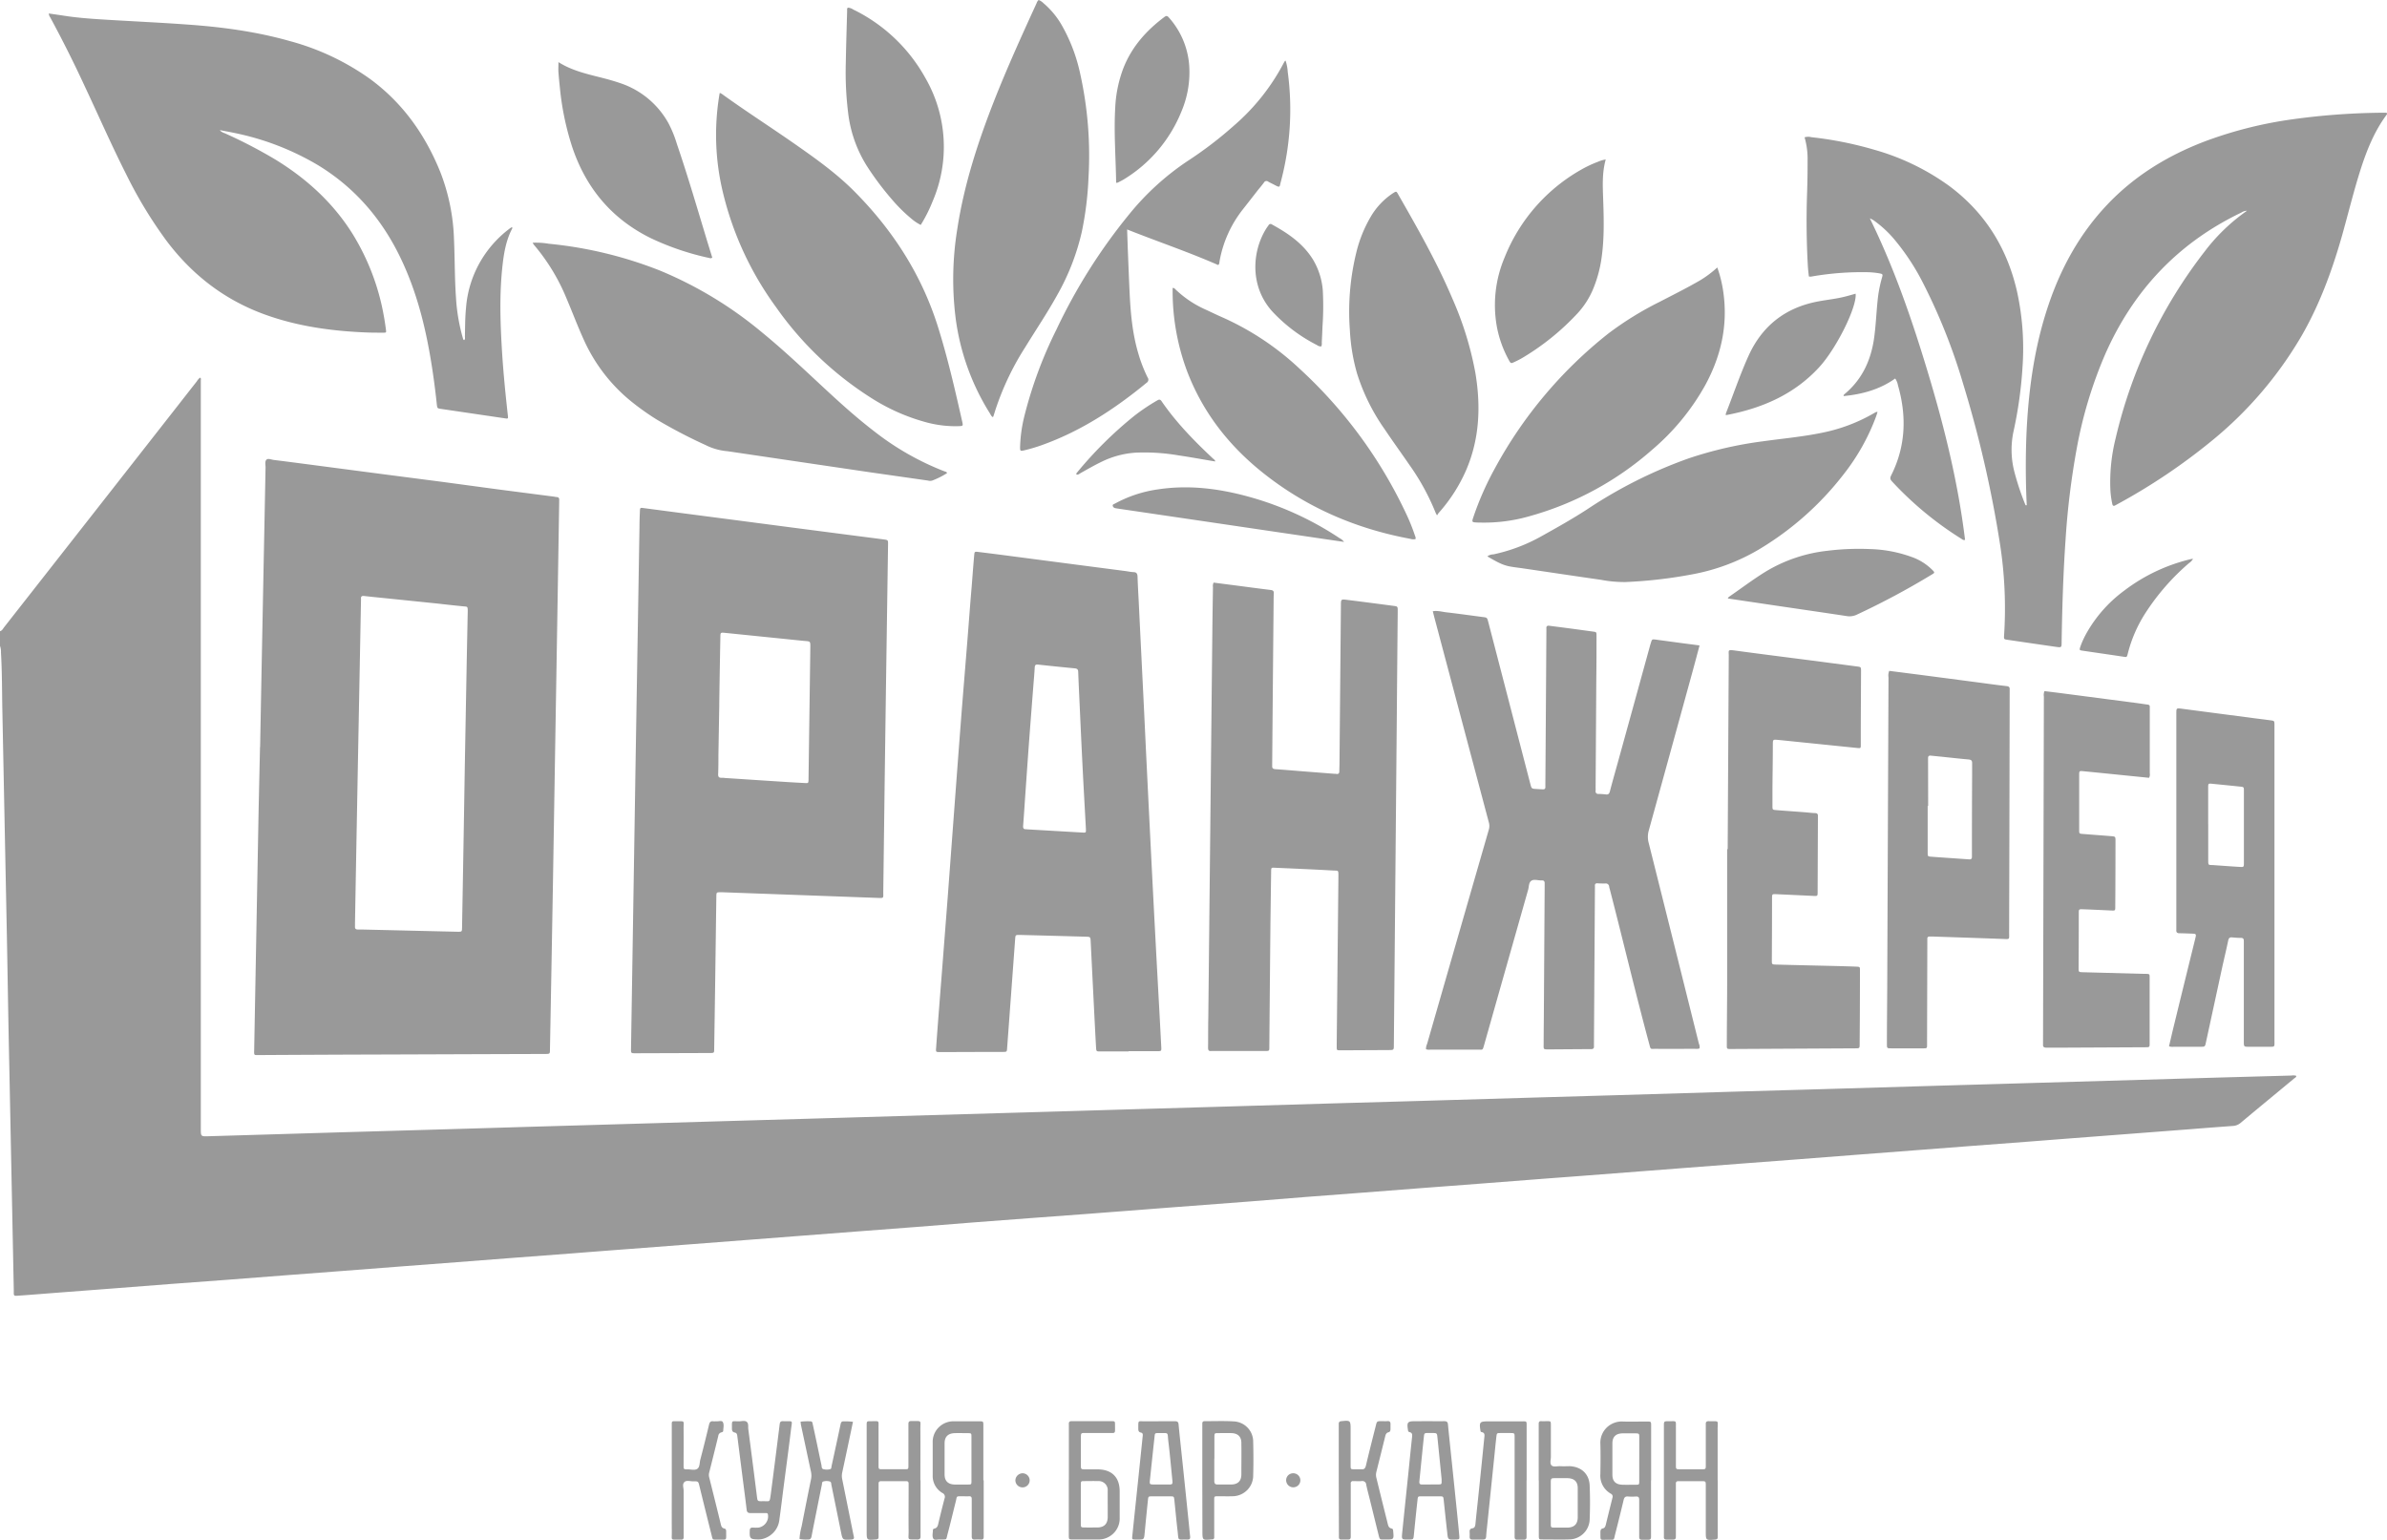 <svg width="155" height="100" fill="none" xmlns="http://www.w3.org/2000/svg"><g opacity=".4" clip-path="url(#clip0)"><path fill-rule="evenodd" clip-rule="evenodd" d="M66.396 95.672a.467.467 0 01.428.279.455.455 0 01-.093.499.465.465 0 01-.797-.305.47.47 0 01.134-.328.482.482 0 01.328-.145zm17.57 0a.464.464 0 01.433.271.453.453 0 01-.086.5.463.463 0 01-.77-.476.452.452 0 01.246-.257.463.463 0 01.178-.038zm15.95.466v-3.684c0-.124.054-.178.18-.165.126.012.236 0 .361 0 .242 0 .247 0 .249.251v2.066c0 .188-.081.422.04.552.121.13.384.043.584.055.201.013.408 0 .61 0 .751.041 1.254.506 1.285 1.25.031.745.029 1.484 0 2.225a1.334 1.334 0 01-.424.918c-.257.24-.598.37-.951.365-.556.015-1.113 0-1.671 0-.25 0-.256 0-.256-.275V96.14l-.008-.002zm.786 1.46v1.363c0 .227.009.236.231.24h.865c.427-.013.646-.23.653-.658v-1.901c0-.429-.226-.638-.659-.652h-.799c-.258 0-.291 0-.293.278V97.6l.002-.001zm-22.63-1.469v-3.685c0-.107.044-.154.153-.154.642 0 1.284-.025 1.925.016.33.025.64.17.867.41.227.24.355.555.358.883.02.75.022 1.505 0 2.255a1.332 1.332 0 01-.404.926 1.36 1.36 0 01-.942.385c-.3.01-.6 0-.902 0-.301 0-.28 0-.282.287v2.384a.122.122 0 01-.085.129.124.124 0 01-.055.005h-.026c-.592.062-.6.053-.6-.536l-.008-3.305zm.779-1.414v1.459c0 .159.05.232.22.228h.902c.412-.016.628-.226.635-.64 0-.686.011-1.374 0-2.061 0-.409-.229-.62-.64-.636-.278-.009-.556 0-.834 0-.278 0-.272 0-.276.264v1.393l-.007-.007zm-29.675 3.542h-.449c-.15 0-.224-.055-.242-.212-.07-.598-.15-1.198-.227-1.794a2881.2 2881.2 0 01-.38-2.991c-.015-.114-.035-.209-.169-.234-.133-.025-.18-.112-.18-.25 0-.593-.044-.471.465-.478.168 0 .37-.07.498.037.129.107.078.318.1.482.19 1.449.376 2.897.557 4.344.04.323.036.332.361.325.5-.01.459.114.542-.464.197-1.513.39-3.025.577-4.535.018-.147.07-.204.22-.197.69.024.592-.121.513.557-.152 1.26-.323 2.518-.486 3.777-.088.68-.168 1.364-.265 2.046-.028.308-.156.6-.365.83a1.46 1.46 0 01-.794.452c-.073.014-.148.02-.223.02-.524-.011-.565-.065-.542-.58 0-.16.076-.197.217-.192.117.009.235.009.352 0a.748.748 0 00.604-.572.728.728 0 00.004-.29c-.022-.086-.087-.08-.148-.08h-.541.001zm6.212-5.93a536.708 536.708 0 01-.698 3.294 1.018 1.018 0 000 .442l.721 3.571.033.155c.034.143-.033.179-.168.191-.558.032-.56.036-.67-.514l-.615-3.02c-.02-.087 0-.208-.112-.242a.767.767 0 00-.411 0c-.105.027-.085.14-.101.216-.101.486-.197.975-.295 1.462-.124.624-.254 1.25-.37 1.87-.03.17-.097.24-.268.225a1.884 1.884 0 01-.517-.04 3.82 3.82 0 01.136-.812c.198-1.02.401-2.037.608-3.051a1.176 1.176 0 000-.502c-.22-1.016-.433-2.03-.65-3.035-.012-.063-.014-.125-.027-.215a3.82 3.82 0 01.636-.023c.14 0 .138.107.158.197.098.445.193.89.287 1.334.092.435.18.87.275 1.305.021.098 0 .239.126.27a.87.87 0 00.444 0c.086-.026.072-.122.086-.192a497.819 497.819 0 00.59-2.732c.022-.116.067-.192.208-.178.2-.007.4.003.6.029l-.006-.006zm31.544 3.816v-3.696c0-.075.041-.145.151-.156.61-.062.62-.057.62.55v2.321c0 .245 0 .249.248.252h.45c.19.018.254-.07.296-.243.205-.864.424-1.728.642-2.589.072-.292.076-.292.379-.294.117 0 .236.01.36 0 .181-.018.224.068.214.221v.286c0 .094-.015.19-.134.216-.119.025-.18.13-.206.252-.19.771-.382 1.541-.575 2.31a.791.791 0 000 .405 478 478 0 00.733 2.96c.035.152.072.286.254.322.094.018.096.091.103.17.049.546.05.546-.5.544h-.097c-.273 0-.277 0-.343-.262-.2-.802-.396-1.607-.594-2.405-.076-.298-.155-.595-.217-.893a.247.247 0 00-.198-.233.253.253 0 00-.11 0c-.18.015-.361 0-.542 0a.137.137 0 00-.119.04.134.134 0 00-.036.118V99.8c0 .121-.05.179-.17.179h-.45c-.11 0-.15-.058-.149-.16v-.222l-.01-3.454zm-43.31-.012V92.43c0-.088.034-.14.13-.138h.065c.707.013.565-.093.572.536.009.773 0 1.546 0 2.32 0 .265 0 .272.263.27.213 0 .46.08.628-.035.168-.114.141-.386.193-.588.199-.757.388-1.517.569-2.28.04-.166.108-.239.278-.218.063.01.132 0 .193 0 .146.017.352-.075.424.052.09.16.032.373.025.563 0 .08-.083.094-.14.11a.266.266 0 00-.181.229c-.193.793-.388 1.584-.59 2.375a.62.62 0 000 .308c.254 1.018.509 2.036.756 3.054.032.134.072.24.224.271.103.022.122.096.122.191 0 .646.062.518-.48.536h-.034c-.39-.01-.345.057-.442-.336a522.768 522.768 0 01-.778-3.144c-.075-.309-.077-.318-.402-.309-.2 0-.451-.09-.587.057-.135.146-.038.366-.038.555v3.02c0 .105-.045.157-.153.155h-.065c-.675 0-.541.077-.55-.521-.01-1.113 0-2.225 0-3.336l-.002.004zm55.505-.004v3.686c0 .12-.054.178-.18.178h-.416c-.137 0-.18-.064-.18-.195v-6.459c0-.268 0-.272-.263-.277h-.641c-.242 0-.251 0-.28.243-.056.482-.1.968-.151 1.451l-.434 4.201c-.027.276-.063.549-.079.822-.009.146-.067.207-.216.203h-.675c-.12 0-.18-.048-.18-.168a3.33 3.33 0 000-.316c-.015-.139.033-.23.18-.25.146-.02.18-.14.195-.273.07-.714.15-1.428.223-2.142.12-1.147.237-2.294.35-3.443.018-.178.065-.346-.18-.392-.063-.013-.065-.068-.072-.124-.08-.52-.035-.57.5-.57h2.086c.465 0 .416-.058.418.397v3.432l-.005-.004zm12.414.004v3.685c0 .123-.06.157-.181.168-.595.05-.595.052-.595-.548v-2.96c0-.283 0-.288-.28-.29h-1.509c-.106 0-.155.052-.153.157v3.462c0 .124-.056.179-.181.179h-.416c-.139 0-.192-.064-.181-.193v-7.185c0-.31 0-.314.318-.312.53 0 .458-.072.462.452v2.382c0 .282 0 .285.276.285h1.38c.28 0 .285 0 .285-.278v-2.639c-.01-.142.035-.21.197-.205.707.016.569-.094.572.536v3.305l.006-.002zm-51.765.002v3.613c.01.154-.043.233-.218.23-.686-.013-.554.065-.557-.52-.01-.965 0-1.929 0-2.893v-.221c0-.106-.047-.157-.154-.157h-1.642c-.107 0-.155.055-.154.158v3.464c0 .125-.06.157-.18.168-.594.05-.594.054-.594-.546v-6.86c0-.273 0-.279.284-.277.575 0 .481-.08.487.488v2.383c0 .241.009.248.252.248h1.444c.238 0 .244 0 .244-.251v-2.7c0-.12.048-.178.171-.178.74.01.6-.092.605.535.009 1.102 0 2.203 0 3.305l.012.01zm9.63-.011v-3.644c-.01-.13.043-.193.18-.188h2.566c.246 0 .253 0 .251.247 0 .618.07.51-.49.52h-1.444c-.277 0-.28 0-.282.287v1.785c0 .288 0 .288.309.29h.8c.903.014 1.405.517 1.41 1.41v1.716a1.35 1.35 0 01-.394 1.022 1.379 1.379 0 01-1.026.406H69.68c-.274 0-.278 0-.278-.289v-3.557l.004-.005zm2.522 1.59v-.892a.578.578 0 00-.167-.467.591.591 0 00-.47-.172c-.288-.01-.577 0-.866 0-.229 0-.238 0-.242.228v2.509c0 .27 0 .271.262.275.262.004.556 0 .832 0 .424-.013.642-.236.653-.66v-.826l-.002.006zm20.793-5.422c.36 0 .707.01 1.059 0 .164 0 .23.054.244.211.043.482.097.968.146 1.452.148 1.409.294 2.82.438 4.231.05.505.103 1.01.148 1.518.024.268.016.27-.24.277-.489.014-.496.014-.541-.465-.081-.692-.152-1.389-.226-2.083-.027-.256-.027-.257-.285-.261H92.31c-.23 0-.24 0-.265.245-.083.746-.159 1.494-.233 2.24-.032.32-.029.322-.36.324-.436 0-.443 0-.4-.441.138-1.368.282-2.737.424-4.107.07-.703.141-1.41.217-2.114.015-.146.022-.277-.168-.318-.076-.016-.09-.073-.1-.14-.077-.506-.028-.567.474-.567l.823-.002zm.162 4.107h.513c.213 0 .218-.016.216-.213v-.126c-.09-.904-.18-1.809-.272-2.712-.03-.284-.035-.284-.334-.288h-.289c-.22 0-.233.018-.256.236-.04.366-.078.734-.114 1.101-.063.599-.119 1.2-.18 1.797-.018.159.034.214.18.209h.541l-.005-.004zm-17.652-4.103h1.06c.156 0 .225.038.24.205.071.76.156 1.518.235 2.277.147 1.4.292 2.8.434 4.2.027.265.052.537.08.792.017.14-.014.22-.18.214-.67-.023-.554.12-.633-.557-.08-.677-.14-1.348-.211-2.021-.025-.223-.03-.229-.255-.232h-1.189c-.242 0-.247 0-.272.25-.073.703-.143 1.41-.21 2.116-.041.444-.038.446-.481.442h-.13c-.204-.01-.215-.017-.194-.225.134-1.293.27-2.588.406-3.885l.268-2.592c.012-.106.032-.216-.12-.25-.151-.034-.166-.134-.164-.263 0-.58-.029-.457.45-.468h.868l-.002-.003zm.171 4.11h.45c.297 0 .3-.012.272-.31-.083-.822-.153-1.645-.254-2.463-.083-.675.077-.557-.652-.567-.22 0-.222 0-.247.233-.061.557-.122 1.115-.18 1.672-.042.376-.078.757-.12 1.135-.03.288-.025.296.282.298h.447l.002.002zm-11.526-.275v3.682c0 .121-.055.178-.18.168a3.421 3.421 0 00-.384 0c-.18.012-.215-.075-.213-.23v-2.413c0-.121-.05-.178-.18-.17-.13.01-.279 0-.418 0-.447 0-.346-.016-.438.338-.18.714-.35 1.439-.542 2.155-.086.34-.021.314-.391.318a.565.565 0 01-.096 0c-.146-.016-.344.073-.424-.054-.1-.157-.032-.37-.032-.559 0-.064.052-.09.104-.101.16-.038.208-.152.242-.295.13-.555.267-1.11.412-1.662a.274.274 0 00-.147-.357 1.277 1.277 0 01-.624-1.147v-2.128a1.324 1.324 0 01.399-.99 1.352 1.352 0 011.003-.386h1.606c.278 0 .282 0 .282.28v3.556l.021-.005zm-.795-1.357v-1.459c0-.239 0-.242-.257-.246-.276 0-.554-.009-.832 0-.43.014-.651.232-.655.652v2.028c0 .425.22.643.65.657.289.01.576 0 .864 0 .224 0 .23 0 .231-.24v-1.392h-.001zm44.129 1.36v3.682c0 .122-.051.179-.172.179h-.417c-.139 0-.18-.063-.18-.193v-2.412c0-.148-.051-.213-.204-.206a3.514 3.514 0 01-.513 0c-.193-.02-.259.068-.297.238-.174.732-.354 1.462-.542 2.189-.112.432-.009.386-.496.384-.523 0-.457.089-.467-.48 0-.129.018-.23.162-.261.114-.023.148-.107.181-.205.144-.596.291-1.19.44-1.786a.208.208 0 00-.108-.264 1.355 1.355 0 01-.526-.542 1.336 1.336 0 01-.151-.736c.011-.656.02-1.315 0-1.965a1.373 1.373 0 01.902-1.356c.183-.068.379-.098.574-.086.512.018 1.025 0 1.539 0 .278 0 .282 0 .282.278v3.557l-.007-.014zm-.764-1.346v-1.428c0-.273 0-.275-.29-.278-.291-.004-.542 0-.802 0-.436.014-.651.225-.653.651v2.03c0 .429.213.641.646.656.289.01.578 0 .866 0 .224 0 .23 0 .231-.238v-1.394l.002.002zm-36.55-63.969a.141.141 0 01.046-.136 25.667 25.667 0 013.712-3.676c.471-.366.967-.7 1.485-.998.115-.068.193-.091.287.046.949 1.384 2.115 2.575 3.336 3.721.058.054.143.095.148.193-.792-.13-1.58-.278-2.37-.393-.928-.16-1.87-.22-2.81-.178a5.902 5.902 0 00-2.155.57c-.471.224-.924.487-1.38.74-.09.049-.167.14-.298.11v.001zm72.51 5.47a.792.792 0 01-.262.28 14.956 14.956 0 00-2.772 3.154 8.843 8.843 0 00-1.203 2.72c-.06.253-.072.239-.298.203-.886-.134-1.777-.26-2.665-.393-.181-.025-.181-.048-.127-.232.098-.28.219-.553.361-.814a8.757 8.757 0 012.48-2.837 11.535 11.535 0 014.331-2.057c.041-.01.083-.013.159-.023h-.004zm-55.12-1.094l-4.483-.659-4.535-.67-4.566-.672-1.048-.154c-.074-.012-.146-.021-.22-.036a.207.207 0 01-.18-.16c-.013-.09.088-.107.147-.14.861-.47 1.8-.781 2.774-.92 1.994-.306 3.946-.063 5.87.463a20.448 20.448 0 015.946 2.707.747.747 0 01.29.252l.004-.01zm-1.484-12.7a.387.387 0 01-.28-.082 10.448 10.448 0 01-2.81-2.084c-1.57-1.624-1.452-3.981-.463-5.524.041-.06.086-.12.126-.178a.14.14 0 01.097-.077.145.145 0 01.121.028c1.05.574 2.022 1.238 2.664 2.277.37.617.59 1.312.64 2.028a18.77 18.77 0 01-.023 2.348c-.01.34-.029.677-.045 1.014a.578.578 0 01-.022.241l-.005.01zm26.262 4.467a.437.437 0 01.011-.125c.492-1.25.916-2.508 1.465-3.726.881-1.94 2.378-3.13 4.511-3.533.578-.11 1.164-.165 1.736-.31.239-.058.471-.128.708-.194.095.855-1.244 3.56-2.377 4.787-1.624 1.762-3.705 2.659-6.045 3.101h-.009zM72.477 11.873c-.025-1.657-.155-3.287-.058-4.917a8.273 8.273 0 01.52-2.51c.541-1.391 1.487-2.459 2.673-3.344.122-.093.19-.077.287.034a5.243 5.243 0 011.319 3.074 6.507 6.507 0 01-.495 3.014 9.167 9.167 0 01-3.697 4.394c-.134.084-.278.155-.42.229a.422.422 0 01-.129.026zm39.713 26.991c.042-.057.054-.09.076-.103.79-.545 1.554-1.125 2.371-1.63a9.816 9.816 0 013.999-1.361 16.688 16.688 0 012.785-.114 8.583 8.583 0 012.697.507 3.57 3.57 0 011.347.837c.18.179.18.193-.033.316a50.207 50.207 0 01-4.872 2.605 1.094 1.094 0 01-.648.086c-1.521-.23-3.044-.45-4.566-.675l-3.149-.468h-.007zM55.04.498a.655.655 0 01.36.118 10.715 10.715 0 014.681 4.433 8.953 8.953 0 01.471 8.045 9.601 9.601 0 01-.763 1.513 2.93 2.93 0 01-.62-.416 10.142 10.142 0 01-1.248-1.236 19.199 19.199 0 01-1.624-2.164 8.292 8.292 0 01-1.229-3.512 21.566 21.566 0 01-.146-3.201c.02-1.134.056-2.266.087-3.392 0-.061-.018-.127.038-.179l-.008-.009zm49.228 9.858c-.243.874-.195 1.732-.166 2.587.043 1.239.076 2.478-.092 3.714a8.252 8.252 0 01-.525 2.024 5.38 5.38 0 01-1.023 1.64 16.159 16.159 0 01-3.534 2.877c-.183.11-.372.21-.566.299-.255.121-.26.117-.392-.125a7.304 7.304 0 01-.769-2.143 7.918 7.918 0 01.504-4.517 11.386 11.386 0 014.961-5.69c.352-.202.72-.375 1.1-.518a1.99 1.99 0 01.502-.148zM36.261 4.033c.993.627 2.093.818 3.163 1.107.29.079.576.165.858.261a5.594 5.594 0 013.122 2.596c.222.423.404.866.54 1.323.723 2.116 1.347 4.26 1.995 6.397l.312 1.013a.182.182 0 01-.18.026 17.323 17.323 0 01-3.79-1.28c-2.58-1.262-4.257-3.297-5.145-5.993a17.996 17.996 0 01-.776-3.75 33.068 33.068 0 01-.097-1.04c-.015-.2 0-.4 0-.654l-.002-.006zm39.883 14.67a.152.152 0 01.15.055 6.838 6.838 0 002.005 1.352c.386.178.77.367 1.16.535a18.016 18.016 0 014.925 3.294 30.16 30.16 0 016.992 9.565c.195.424.366.859.513 1.302a.305.305 0 01.03.2.585.585 0 01-.332-.013c-3.567-.66-6.8-2.062-9.627-4.328-2.212-1.774-3.892-3.947-4.894-6.606a14.904 14.904 0 01-.922-5.197v-.16zm17.172 14.773c-.056-.108-.08-.142-.094-.179a15.092 15.092 0 00-1.712-3.123c-.53-.771-1.083-1.532-1.6-2.305a13.072 13.072 0 01-1.787-3.606 12.355 12.355 0 01-.468-2.814c-.13-1.715.016-3.439.431-5.109a8.528 8.528 0 01.903-2.231c.36-.63.864-1.167 1.472-1.568.203-.127.212-.127.318.06 1.278 2.23 2.55 4.464 3.551 6.834a21.574 21.574 0 011.475 4.787c.36 2.163.274 4.285-.609 6.327a10.42 10.42 0 01-1.766 2.75c-.036.04-.062.087-.123.178l.01-.001zm39.448 11.405c.374.047.756.091 1.135.141l4.771.623c.266.034.529.077.794.111.089.013.136.052.132.141v4.323a.42.42 0 01-.049.29c-.671-.069-1.351-.135-2.031-.205-.746-.075-1.489-.151-2.235-.223-.263-.025-.268-.016-.27.245v3.558c0 .254 0 .254.269.273.597.048 1.196.091 1.792.14.294.023.299.026.297.325 0 1.417-.004 2.836-.014 4.256 0 .26 0 .26-.269.248-.61-.027-1.22-.059-1.83-.08-.263-.01-.269 0-.27.255 0 1.19-.004 2.377-.011 3.559 0 .264 0 .268.292.275l3.916.105h.162c.239.009.242.009.242.255v4.257c0 .253 0 .255-.308.255l-5.459.027h-.931c-.159 0-.242-.048-.224-.218v-.287l.054-22.303a.617.617 0 01.045-.357v.011zm8.077 23.082c.109-.458.213-.92.327-1.381.456-1.87.915-3.741 1.377-5.612.081-.33.079-.33-.255-.343-.256-.009-.514-.021-.77-.023-.15 0-.215-.068-.2-.216V46.347c0-.373 0-.368.375-.32l4.769.625c.331.041.659.082.986.127.236.032.236.034.243.282v20.49c0 .477.047.421-.429.425h-1.22c-.341 0-.341 0-.341-.357v-6.515c0-.129-.036-.195-.181-.198-.191 0-.384-.013-.577-.033-.162-.017-.224.052-.256.202-.112.536-.238 1.072-.361 1.607l-1.083 5c-.063.294-.063.294-.361.294h-1.734a.661.661 0 01-.309-.032v.02zm2.55-14.444v2.285c0 .418 0 .358.332.375.565.041 1.13.083 1.695.116.285.018.29.013.29-.26v-4.666c0-.262 0-.264-.263-.29-.596-.063-1.191-.12-1.787-.18-.261-.026-.269-.024-.27.242v2.38l.003-.002zM73.19 14.885c.018.536.032.995.05 1.457.036.88.069 1.759.11 2.636.065 1.344.18 2.678.569 3.983.153.53.353 1.045.595 1.54a.24.24 0 01-.061.358c-2.07 1.703-4.291 3.158-6.845 4.062-.362.128-.732.236-1.106.325-.242.057-.263.045-.263-.198a9.378 9.378 0 01.294-2.088A27.559 27.559 0 0168.6 21.4a36.245 36.245 0 014.755-7.522 17.089 17.089 0 013.743-3.409 25.325 25.325 0 003.067-2.346 13.842 13.842 0 003.205-4.055c.02-.035.041-.071.065-.107l.043-.023c.08.235.128.48.141.728.323 2.387.17 4.814-.45 7.142-.09.338-.028.405-.423.191-.132-.071-.27-.13-.397-.205a.181.181 0 00-.27.055 7.624 7.624 0 01-.362.452c-.34.436-.678.871-1.021 1.307a7.561 7.561 0 00-1.505 3.362c-.015.084 0 .179-.092.24-1.918-.843-3.909-1.515-5.912-2.31l.002-.014zm38.322 2.484c.19.533.324 1.085.398 1.646.295 2.143-.162 4.125-1.183 6.003a15.168 15.168 0 01-3.447 4.19 20.208 20.208 0 01-7.92 4.302 10.673 10.673 0 01-3.326.423h-.065c-.408-.015-.408-.015-.285-.384a19.56 19.56 0 011.388-3.137 28.403 28.403 0 017.36-8.749 20.979 20.979 0 013.314-2.05c.902-.468 1.804-.914 2.683-1.428a6.95 6.95 0 001.083-.816zM96.581 36.132a.641.641 0 01.39-.13 11.092 11.092 0 003.105-1.17c1.014-.566 2.03-1.133 3.005-1.769a29.869 29.869 0 016.565-3.294 25.224 25.224 0 014.834-1.112c1.281-.179 2.574-.293 3.842-.556a11.031 11.031 0 003.371-1.273 1.6 1.6 0 01.141-.076.295.295 0 01.085 0c-.033.103-.062.2-.096.296a13.853 13.853 0 01-2.093 3.735 19.733 19.733 0 01-5.562 4.926 13.222 13.222 0 01-4.27 1.586 30.16 30.16 0 01-4.363.503 8.129 8.129 0 01-1.561-.143c-1.684-.242-3.366-.494-5.053-.742-.307-.045-.617-.077-.92-.136-.52-.104-.958-.384-1.42-.645zm26.096 7.433l2.03.26 3.658.48c.647.085 1.295.178 1.941.251.13.016.199.06.192.193v.191c-.009 5.2-.02 10.4-.035 15.601 0 .495.071.45-.436.432-1.52-.057-3.038-.105-4.557-.157h-.162c-.105 0-.159.041-.157.148v.256l-.017 6.354v.16c0 .37.031.344-.346.344h-1.96c-.298 0-.301 0-.301-.293 0-1.209.014-2.416.02-3.623l.083-20.175a.763.763 0 01.048-.42l-.001-.002zm2.528 8.776h-.031v3.015c0 .258 0 .261.26.28.541.042 1.083.076 1.633.115l.8.055c.117.01.18-.032.18-.159v-.189c0-1.716.004-3.431.013-5.145v-.761c0-.164-.064-.216-.224-.232-.585-.052-1.17-.118-1.754-.179l-.702-.07c-.123-.014-.181.033-.181.158v.126l.006 2.986zM67.445 0a.839.839 0 01.311.205 5.38 5.38 0 011.227 1.497c.539.965.93 2.005 1.159 3.085.49 2.206.671 4.467.541 6.722a21.425 21.425 0 01-.438 3.559 15.116 15.116 0 01-1.603 4.106c-.638 1.152-1.375 2.244-2.064 3.367a17.914 17.914 0 00-1.927 4.037c-.05.152-.094.306-.145.456 0 .02-.023.032-.036.051-.103-.051-.139-.159-.193-.244a15.34 15.34 0 01-2.23-6.239 20.304 20.304 0 01.11-5.699c.453-2.98 1.39-5.822 2.499-8.616.82-2.059 1.738-4.077 2.66-6.09a.43.43 0 01.13-.197zm44.742 55.144l.07-12.582c0-.322-.078-.38.361-.322 1.705.232 3.414.445 5.121.666.944.122 1.886.248 2.832.372.272.035.276.032.276.309l-.017 3.59v1.175c0 .24 0 .243-.229.221l-4.405-.45c-.243-.024-.489-.051-.734-.073-.339-.032-.339-.03-.343.297 0 .944-.018 1.885-.025 2.828v1.144c0 .265 0 .27.263.29.628.05 1.263.094 1.888.142.202.017.404.045.608.05.159 0 .206.077.193.218v.127l-.018 4.67v.095c0 .282 0 .282-.285.268-.801-.037-1.603-.077-2.406-.112-.263-.013-.269 0-.27.257 0 1.344-.005 2.689-.013 4.035 0 .266 0 .273.294.28 1.294.034 2.59.063 3.884.093.438.013.877.023 1.315.041.222.01.231.016.229.243 0 1.599-.006 3.198-.02 4.798 0 .257-.009.262-.272.264l-8.094.043c-.258 0-.261 0-.259-.268 0-1.293.019-2.585.021-3.876v-8.833h.035zM34.594 15.762c.352-.014.706.008 1.053.068 2.473.24 4.9.827 7.206 1.74a25.624 25.624 0 016.627 4.014c1.371 1.122 2.656 2.336 3.952 3.54 1.093 1.015 2.196 2.017 3.385 2.924a17.788 17.788 0 004.522 2.564c.058.023.132.021.157.112a5.078 5.078 0 01-.96.482.495.495 0 01-.283 0l-3.746-.535-4.571-.675-4.539-.672c-.085-.012-.17-.025-.254-.032a3.82 3.82 0 01-1.312-.384 32.861 32.861 0 01-3.178-1.658 16.601 16.601 0 01-1.767-1.266 10.902 10.902 0 01-2.98-3.928c-.396-.87-.73-1.762-1.104-2.64a12.937 12.937 0 00-2.138-3.525.897.897 0 01-.07-.12v-.009zm12.144-9.736c.07.04.11.057.145.08 1.624 1.173 3.318 2.25 4.957 3.405 1.274.893 2.54 1.812 3.638 2.918 2.485 2.5 4.347 5.381 5.414 8.748.647 2.054 1.126 4.148 1.6 6.25.047.214.033.235-.196.246a7.254 7.254 0 01-2.191-.26 12.88 12.88 0 01-3.555-1.585 21.806 21.806 0 01-6.172-5.902 20.827 20.827 0 01-3.443-7.462 15.913 15.913 0 01-.227-6.276c0-.039.016-.082.032-.157l-.002-.005zm32.068 31.808l1.322.17c.793.103 1.588.212 2.384.308.15.02.21.07.202.218-.01.179-.012.357-.012.536-.033 3.506-.064 7.012-.092 10.518v.157c-.013.155.068.198.21.209.513.034 1.024.079 1.537.12l2.271.178c.055 0 .107 0 .161.013.126.014.18-.047.18-.165 0-.17.01-.339.011-.507l.092-10.264c0-.413 0-.42.406-.37 1.007.126 2.015.257 3.023.391.262.034.262.04.26.357-.022 2.403-.043 4.808-.063 7.213l-.121 13.534-.067 7.405c0 .332 0 .334-.327.335l-3.02.016h-.127c-.236-.002-.236-.002-.236-.23v-.254l.11-10.771c0-.477.022-.4-.38-.422-1.251-.07-2.504-.125-3.754-.178-.23-.01-.231-.01-.235.253-.016 1.111-.03 2.223-.045 3.336-.025 2.658-.05 5.316-.072 7.974 0 .357.02.335-.327.337h-3.34a.565.565 0 00-.096 0c-.18.023-.216-.063-.215-.22.01-.648 0-1.294.015-1.94l.262-25.036c.01-.977.025-1.95.041-2.925a.518.518 0 01.043-.3l-.001.004zm31.549 4.103c-.162.603-.312 1.175-.469 1.744-.939 3.421-1.881 6.842-2.826 10.263-.073.262-.073.54 0 .802 1.09 4.346 2.176 8.69 3.259 13.034a.502.502 0 01.04.305.682.682 0 01-.287.025c-.856 0-1.713.009-2.57 0-.338 0-.309.064-.404-.298-.903-3.346-1.698-6.714-2.566-10.067a1.363 1.363 0 01-.04-.153.211.211 0 00-.02-.093.217.217 0 00-.236-.125c-.181 0-.343 0-.513-.014-.106 0-.16.039-.157.148.004.109 0 .178 0 .255l-.063 10.042v.126c.018.161-.07.206-.211.198h-.163l-2.472.017c-.482 0-.42.025-.42-.4 0-.573.009-1.145.012-1.718l.053-8.422v-.221c.009-.143-.04-.222-.199-.213-.224.013-.48-.096-.66.02-.18.116-.154.378-.211.578-.954 3.362-1.908 6.724-2.86 10.088-.105.371-.084.302-.407.304h-3.084a.569.569 0 01-.283-.027.721.721 0 01.069-.338c1.335-4.642 2.672-9.284 4.011-13.926a.83.83 0 000-.464 74770.35 74770.35 0 01-3.55-13.357c-.028-.111-.055-.223-.09-.357.318-.052.608.04.903.073.775.089 1.55.2 2.324.3.298.037.301.035.377.328l2.73 10.515c.082.309.082.309.404.328.14.011.278.015.417.023.109 0 .157-.042.156-.148-.002-.105 0-.17 0-.255.024-3.303.046-6.608.066-9.915v-.125c-.018-.166.067-.201.211-.178.361.048.702.09 1.051.136.584.076 1.167.157 1.75.237.238.03.242.032.242.27 0 .908 0 1.82-.013 2.731l-.045 7.183c.003.053.003.106 0 .16a.165.165 0 00.037.147.169.169 0 00.144.054c.16.002.32.012.48.032.164.023.223-.043.265-.193.157-.605.328-1.205.496-1.808a6760.29 6760.29 0 002.137-7.748l.029-.09c.074-.242.074-.245.334-.213l1.653.223 1.165.152.004.025zM73.284 68.28H71.46c-.265 0-.27 0-.287-.256-.038-.666-.072-1.334-.106-2l-.244-4.886c-.013-.3-.02-.302-.337-.311-1.422-.038-2.846-.078-4.268-.114-.28 0-.278 0-.3.276l-.52 7.067c-.018.25-.018.254-.283.254-1.359 0-2.721.009-4.08.01-.26 0-.269 0-.249-.264.067-.95.14-1.901.215-2.856.075-.984.155-1.964.23-2.946l.304-3.928.276-3.707.36-4.82c.092-1.226.186-2.45.28-3.675.12-1.49.242-2.977.361-4.464.096-1.194.181-2.385.284-3.57.052-.676.103-1.352.162-2.027.022-.24.033-.25.27-.22.734.09 1.466.183 2.197.28l3.69.483 3.63.473c.19.023.38.068.572.075.19.007.241.112.249.283.016.497.043.993.07 1.491.102 2.095.205 4.19.309 6.283.074 1.504.142 3.005.216 4.507.097 1.989.196 3.978.296 5.967a2056.077 2056.077 0 00.516 9.775c.046.847.09 1.692.134 2.537.014.261 0 .265-.258.266h-1.863l-.003.016zm-2.77-14.447c-.074-1.364-.152-2.728-.22-4.088-.078-1.555-.147-3.109-.219-4.664-.022-.475-.043-.952-.061-1.428 0-.145-.038-.234-.213-.25a177.84 177.84 0 01-2.391-.245c-.152-.016-.211.027-.22.179-.02.38-.055.76-.085 1.139-.1 1.287-.2 2.574-.296 3.86-.081 1.109-.157 2.218-.235 3.326-.045.654-.086 1.309-.137 1.964-.01.143.02.229.18.224.042 0 .085.008.129.01l3.555.206c.218.01.225 0 .21-.236l.003.003zM3.167.875c.345.05.682.098 1.018.15.75.116 1.508.178 2.266.227 1.892.121 3.79.203 5.672.339 2.256.157 4.492.453 6.677 1.071a16.174 16.174 0 015.244 2.475c2.122 1.564 3.566 3.612 4.546 6.03.547 1.405.849 2.893.891 4.399.056 1.25.04 2.52.13 3.78.051.877.199 1.746.44 2.592.017.05.013.107.084.15.088-.064.052-.166.054-.247.014-.612.01-1.226.072-1.84a7.086 7.086 0 01.86-2.889 7.165 7.165 0 011.988-2.28c.043-.032.088-.056.131-.084a.08.08 0 01.018.095c-.386.737-.529 1.539-.622 2.351-.219 1.914-.15 3.828-.03 5.744.087 1.351.223 2.701.372 4.047.024.21.019.213-.202.179l-4.15-.612c-.224-.034-.233-.034-.264-.317a48.95 48.95 0 00-.277-2.172c-.361-2.405-.903-4.762-1.926-6.994-1.209-2.655-3-4.82-5.525-6.353a17.421 17.421 0 00-5.414-2.083c-.303-.066-.608-.116-.913-.179l-.026.014a.709.709 0 00.302.179 31.654 31.654 0 013.291 1.709c2.043 1.25 3.766 2.822 5.035 4.856a15.163 15.163 0 012.012 5.289c.056.301.101.607.14.91.023.193.023.193-.194.193-.374 0-.749 0-1.123-.016-2.224-.093-4.41-.395-6.514-1.152-2.644-.951-4.76-2.59-6.433-4.82a28.35 28.35 0 01-2.57-4.234c-.978-1.93-1.844-3.913-2.766-5.87a78.894 78.894 0 00-2.198-4.38.511.511 0 01-.096-.257zm38.085 49.814l.273-16.487c0-.339.014-.676.027-1.016.01-.21.02-.221.226-.194l2.035.268c1.219.16 2.438.32 3.658.478l3.658.479 3.66.476c.868.114 1.737.223 2.607.338.27.037.273.043.27.32l-.142 9.723-.077 5.622-.092 7.244c0 .386.06.386-.38.368l-4.556-.166-5.49-.2h-.126c-.28 0-.281 0-.287.276-.028 1.964-.052 3.92-.08 5.88-.019 1.334-.039 2.668-.06 4.001 0 .279 0 .28-.282.282l-4.816.016c-.305 0-.307 0-.303-.292a728594.438 728594.438 0 00.278-17.414v-.002zm5.454-4.938l-.056 3.303c0 .414 0 .826-.018 1.239 0 .148.052.216.202.216.087 0 .171 0 .256.014 1.175.075 2.346.155 3.523.229.556.038 1.11.07 1.665.098.212.012.212 0 .224-.204v-.094l.117-8.545c0-.358 0-.358-.36-.384-.554-.052-1.108-.113-1.66-.168l-3.512-.357c-.304-.029-.307-.022-.31.266a912.17 912.17 0 00-.073 4.381l.002.006zm99.192-32.064a.679.679 0 00-.361.12c-4.104 1.964-7.013 5.067-8.832 9.188a28.161 28.161 0 00-1.858 6.163 50.643 50.643 0 00-.722 5.925c-.152 2.2-.217 4.399-.253 6.606 0 .357 0 .367-.361.318a778.66 778.66 0 01-3.143-.458c-.251-.035-.248-.039-.231-.309a27.265 27.265 0 00-.273-5.952 75.122 75.122 0 00-2.396-10.393 37.959 37.959 0 00-2.626-6.576 14.914 14.914 0 00-1.844-2.785 7.19 7.19 0 00-1.263-1.175 1.412 1.412 0 00-.316-.179c1.615 3.289 2.791 6.737 3.836 10.229 1.045 3.492 1.906 7.028 2.346 10.648-.115.04-.169-.026-.229-.062a21.985 21.985 0 01-4.481-3.696c-.108-.118-.198-.203-.099-.405.958-1.895 1.029-3.86.453-5.87a1.144 1.144 0 00-.18-.445c-.998.714-2.142 1.024-3.348 1.142-.016-.098.067-.126.119-.178 1.07-.918 1.624-2.096 1.841-3.466.126-.828.155-1.666.24-2.5a8.371 8.371 0 01.289-1.544c.066-.223.056-.24-.19-.286a5.239 5.239 0 00-.767-.071 19.068 19.068 0 00-3.578.275.403.403 0 01-.213 0c-.022-.221-.053-.45-.065-.68a51.94 51.94 0 01-.051-4.703 54.18 54.18 0 00.033-2.095 5.016 5.016 0 00-.195-1.555.81.81 0 01.442-.009 23.68 23.68 0 014.114.824 15.41 15.41 0 014.82 2.33c2.355 1.747 3.79 4.074 4.427 6.9a17.25 17.25 0 01.352 4.834 27.122 27.122 0 01-.599 4.272 5.708 5.708 0 00.079 2.612c.187.707.419 1.401.695 2.079.011.028.023.059.069.055.045-.004.025-.066.023-.105a52.436 52.436 0 01-.018-4.416c.123-2.92.512-5.799 1.465-8.582.821-2.397 2.029-4.571 3.79-6.428 1.761-1.857 3.876-3.152 6.249-4.071a26.652 26.652 0 015.414-1.414 44.883 44.883 0 016.15-.479h.288c.017 0 .035.018.053.029.029.059-.015.098-.045.14-.783 1.07-1.264 2.276-1.664 3.522-.455 1.428-.809 2.896-1.218 4.342-.643 2.25-1.444 4.43-2.62 6.47a25.12 25.12 0 01-5.824 6.802 39.104 39.104 0 01-6.155 4.131c-.045.025-.092.052-.139.075-.092.045-.139 0-.161-.082a5.847 5.847 0 01-.128-.913 11.77 11.77 0 01.339-3.37 31.45 31.45 0 015.788-12.142 12.193 12.193 0 012.734-2.631l-.002-.006zM16.891 48.51c.041-2.171.094-5 .15-7.825l.203-10.331c0-.179-.054-.38.051-.495.105-.114.323-.009.485.01 1.21.15 2.419.313 3.628.47l3.66.48 3.627.47 3.66.493 3.626.47c.053.012.106.021.16.027.144 0 .18.082.17.207v.125c-.08 5.031-.162 10.063-.247 15.094l-.16 9.757c-.062 3.558-.125 7.117-.192 10.676 0 .303 0 .303-.326.305-3.331.01-6.661.022-9.99.034-2.837.008-5.674.02-8.51.037-.409 0-.389.058-.38-.37l.276-14.936c.026-1.347.058-2.69.102-4.693l.007-.005zm6.35 1.038l-.065 3.526a4335.21 4335.21 0 00-.124 6.861v.224c-.01.126.034.203.18.203h.256l2.151.05c1.36.032 2.718.066 4.077.095.28 0 .281 0 .287-.273.064-3.505.124-7.01.18-10.517l.11-6.003c.024-1.344.053-2.69.08-4.033 0-.314-.027-.28-.275-.305a86.551 86.551 0 01-1.66-.179l-3.479-.357c-.435-.044-.873-.086-1.308-.136-.157-.02-.222.032-.21.179a.831.831 0 010 .095l-.2 10.57zM0 40.989c.14-.034.193-.16.269-.26 3.781-4.82 7.56-9.64 11.334-14.461.394-.502.785-1.006 1.18-1.506a.784.784 0 01.21-.239c.083.052.043.134.047.2v48.591c0 .48 0 .488.5.472 2.547-.075 5.093-.15 7.64-.227 1.754-.053 3.51-.1 5.266-.152 2.6-.075 5.2-.151 7.801-.23l5.071-.146 8.025-.234 5.14-.148 7.97-.234 5.203-.15c2.63-.075 5.263-.153 7.896-.232l5.106-.147 7.992-.236 5.168-.146 7.931-.234 5.073-.146 8.054-.241 5.168-.147 7.897-.234c1.702-.05 3.405-.096 5.105-.148l8.027-.234 4.944-.144 4.784-.132a.65.65 0 01.309.02c0 .1-.083.124-.135.167-1.166.968-2.336 1.928-3.496 2.9a.83.83 0 01-.494.187c-.95.07-1.899.142-2.85.218l-3.777.29-2.818.215c-1.28.097-2.561.198-3.841.297l-3.65.276-3.81.293-3.681.282-3.777.293-3.681.279-3.779.29-2.815.217-3.842.296c-.94.072-1.879.14-2.819.213l-3.808.294c-1.227.094-2.454.187-3.683.279l-3.777.292-3.681.28-3.777.303-3.714.282c-1.249.094-2.497.19-3.746.289-.95.071-1.899.144-2.85.218L67 79.096l-3.681.278-3.768.299-3.61.275-3.874.298-3.602.278-3.872.298-3.618.277c-1.282.096-2.562.195-3.84.296l-3.651.276-3.81.294-3.648.277-3.81.294-3.681.28-3.777.292-3.683.273-3.777.293-3.651.278c-.778.06-1.555.125-2.337.179-.482.034-.406.053-.415-.386L.603 69.194C.54 66.378.5 63.562.446 60.744L.153 46.13c-.025-1.25-.016-2.5-.09-3.75A1.16 1.16 0 000 41.943v-.953z" fill="#000"/></g><defs><clipPath id="clip0"><path fill="#fff" d="M0 0h155v100H0z"/></clipPath></defs></svg>